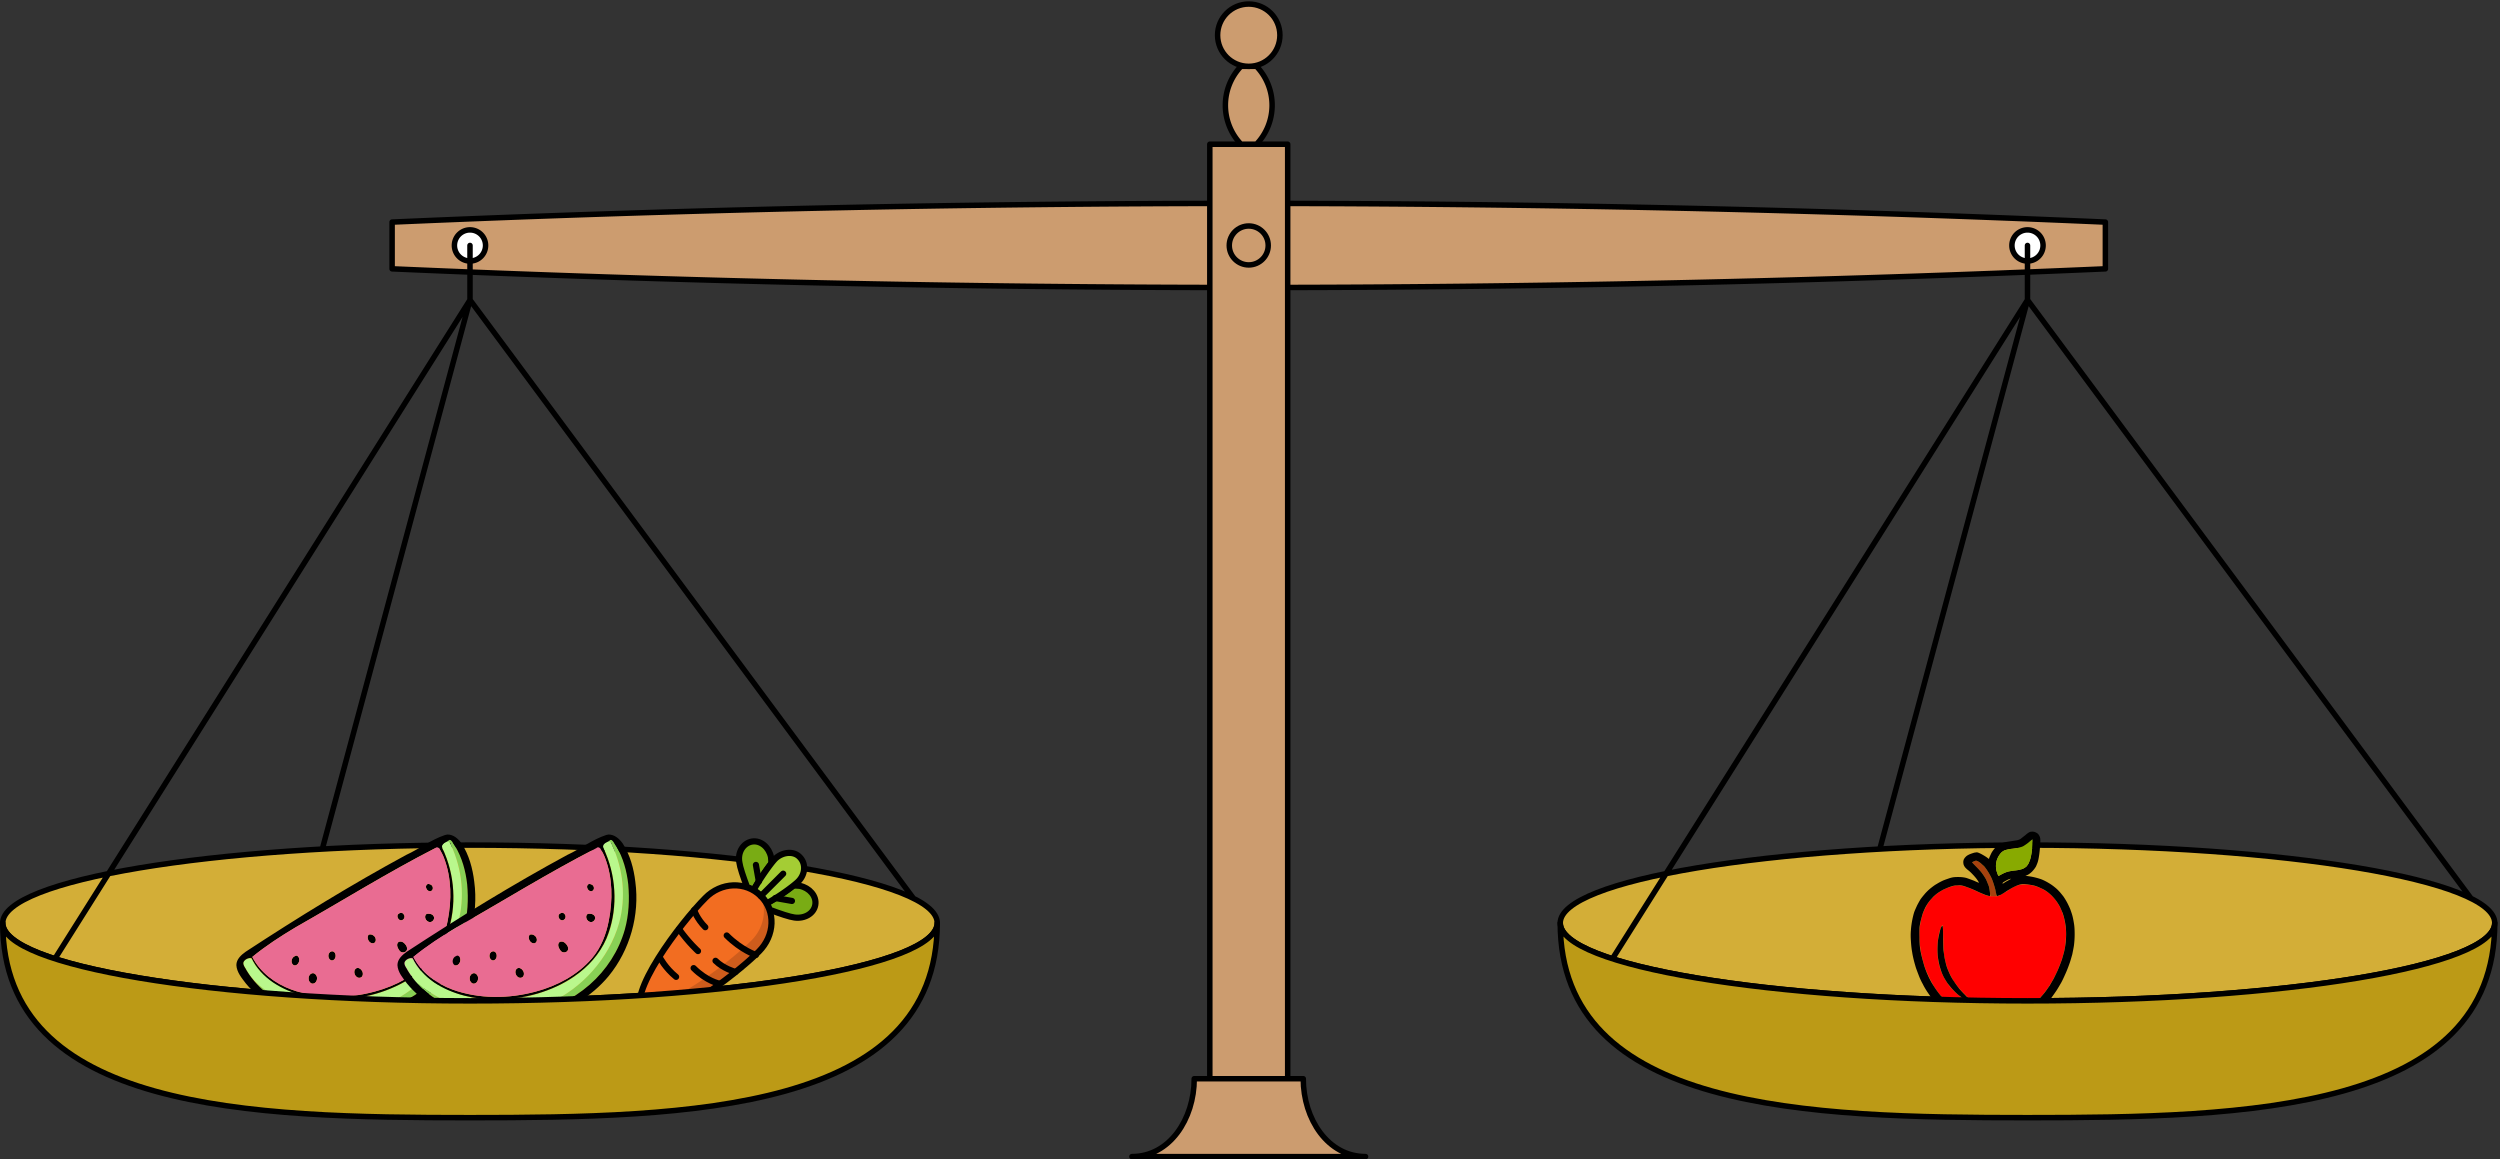 <svg xmlns="http://www.w3.org/2000/svg" width="910pt" height="422pt" viewBox="0 -422 910 422"><rect x="0" y="-422" width="910" height="422" fill="#333333" stroke="none"/><g id="page1" transform="scale(1 -1)"><path fill="#cc9c6f" d="M142.73 324.148a7141 7141 0 0 1 311.813-6.804c104.062 0 208.082 2.269 311.812 6.804v17.008a7141 7141 0 0 1-311.812 6.805 7141 7141 0 0 1-311.813-6.805z"/><path fill="none" stroke="#000" stroke-linecap="round" stroke-linejoin="round" stroke-width="2" d="M142.73 324.148a7141 7141 0 0 1 311.813-6.804c104.062 0 208.082 2.269 311.812 6.804v17.008a7141 7141 0 0 1-311.812 6.805 7141 7141 0 0 1-311.813-6.805z"/><path fill="#fff" d="M176.746 332.652a5.665 5.665 0 0 1-5.668 5.668 5.667 5.667 0 1 1 0-11.336 5.667 5.667 0 0 1 5.668 5.668"/><path fill="none" stroke="#000" stroke-linecap="round" stroke-linejoin="round" stroke-width="2" d="M176.746 332.652a5.665 5.665 0 0 1-5.668 5.668 5.667 5.667 0 1 1 0-11.336 5.667 5.667 0 0 1 5.668 5.668"/><path fill="#fff" d="M743.676 332.652a5.665 5.665 0 0 1-5.668 5.668 5.667 5.667 0 1 1 0-11.336 5.667 5.667 0 0 1 5.668 5.668"/><path fill="none" stroke="#000" stroke-linecap="round" stroke-linejoin="round" stroke-width="2" d="M743.676 332.652a5.665 5.665 0 0 1-5.668 5.668 5.667 5.667 0 1 1 0-11.336 5.667 5.667 0 0 1 5.668 5.668"/><path fill="#d3ae37" d="M341.156 86.04c0 15.655-76.144 28.347-170.078 28.347C77.148 114.387 1 101.695 1 86.039s76.148-28.348 170.078-28.348c93.934 0 170.078 12.692 170.078 28.348"/><path fill="none" stroke="#000" stroke-linecap="round" stroke-linejoin="round" stroke-width="2" d="M341.156 86.04c0 15.655-76.144 28.347-170.078 28.347C77.148 114.387 1 101.695 1 86.039s76.148-28.348 170.078-28.348c93.934 0 170.078 12.692 170.078 28.348m-170.078 226.77 161.41-217.813m-161.41 217.813L117.32 112.941m53.758 199.868L19.984 73.012m151.094 239.797v19.843"/><g fill-rule="evenodd"><path fill="#88d055" d="M163.152 116.02c-.754-.622 1.328-.622.973-1.508 1.371-3.235 2.703-6.555 3.277-10.051 2.172-11.207-.574-23.3-7.531-32.379-6.996-9.566-17.625-16.61-29.363-18.559-10.719-1.859-22.012.664-31.227 6.38-2.3 1.417-4.472 3.011-6.554 4.738 6.468-7.309 15.902-11.559 25.468-12.622 13.996-1.597 28.7 2.965 38.977 12.665 6.996 6.554 11.824 15.504 12.801 25.07.84 7.707.043 15.812-3.457 22.766a22 22 0 0 1-2.524 3.851c-.355.137-.578-.219-.84-.351"/><path fill="#b9f88c" d="M162.93 115.754c-.93-.356-2.438-1.109-1.95-2.395 2.969-5.933 4.208-12.664 4.075-19.308-.176-6.246-1.641-12.625-5.137-17.895-4.074-6.246-10.23-10.984-17.098-13.773-9.832-4.254-21.039-5.668-31.492-3.059-6.508 1.64-12.797 4.785-17.273 9.922-.797.844-1.414 1.817-1.95 2.879-.398 1.242-1.726 1.285-2.656.488-1.37-.578-.84-2.125-.09-3.011 1.95-3.809 5.184-6.868 8.907-9.036 6.199-3.941 13.285-6.687 20.636-7.398 7.575-.84 15.371.398 22.282 3.633 12.089 5.492 21.836 16.3 25.511 29.144 2.614 9.39 1.547 19.621-2.527 28.434-.219.578-.484 1.375-1.238 1.375"/><path d="M162 118.055c-5.094-1.684-9.348-5.047-14.176-7.262-20.019-10.852-39.375-22.766-58.375-35.211-1.636-1.152-3.41-2.746-3.41-4.871.133-2.617 1.95-4.695 3.453-6.692 5.895-7.175 14.442-11.78 23.434-13.816 8.324-1.863 17.051-.976 25.246 1.149 9.476 2.57 18.469 7.754 24.758 15.37 7.75 9.477 11.34 22.188 9.699 34.325-.574 4.828-1.902 9.699-4.52 13.82-1.195 1.727-3.007 3.41-5.269 3.367-.266-.046-.574-.089-.84-.179m1.285-1.95c-.887-.664-2.527-.972-2.48-2.343.218-.844.797-1.598 1.062-2.438 4.074-9.746 4.297-21.172.223-30.96-2.438-5.626-6.692-10.364-11.738-13.774-8.196-5.625-18.207-8.281-28.082-8.371-7.973-.09-16.165 1.683-22.856 6.156-3.32 2.258-6.156 5.316-7.883 8.945-1.195.047-2.57-.53-2.969-1.726-.085-1.106.797-1.95 1.243-2.922 4.297-7.086 11.515-12.09 19.355-14.66 15.856-5.184 34.281-1.418 46.86 9.566 6.07 5.316 10.628 12.356 12.8 20.11 1.461 5.312 1.727 10.894 1.239 16.386-.532 4.871-1.86 9.742-4.426 13.996-.711.664-.797 2.125-1.949 2.215-.18.043-.27-.133-.399-.18m-4.785-2.789c-17.363-8.902-33.926-19.222-50.848-28.832-5.492-3.277-10.894-6.777-15.812-10.808 2.879-5.668 8.328-9.7 14.219-11.871 9.656-3.496 20.418-3.41 30.296-.75 7.75 2.082 15.192 5.976 20.461 12.09 3.325 3.898 5.227 8.77 6.157 13.773 1.461 7.441 1.418 15.414-1.285 22.59-.442 1.238-1.063 2.39-1.727 3.543-.309.488-1.02.754-1.461.265m-2.922-13.156c-1.242-.75-.047-2.965 1.281-2.523 1.067.445.844 1.996-.129 2.39-.355.18-.753.27-1.152.133m-10.277-10.672c-1.106-.445-.621-2.082.355-2.437 1.106-.352 2.035 1.062 1.371 1.992-.308.668-1.148.934-1.726.445m10.012-.132c-1.2-.84-.313-2.79.972-2.97 1.153-.222 2.215 1.2 1.504 2.216-.527.796-1.637.886-2.476.754m-21.172-7.618c-.887-1.242.308-3.367 1.816-3.101 1.238.445.973 2.172.043 2.789-.488.398-1.238.62-1.859.312m10.937-2.613c-1.062-.887-.265-2.348.356-3.191.711-.973 2.437-.75 2.703.402.218 1.062-.532 2.035-1.328 2.61-.489.355-1.2.445-1.731.179m-24.668-3.543c-1.375-.578-1.062-3.101.442-3.191 1.64.132 1.816 2.968.222 3.324-.222.043-.488 0-.664-.133m-13.023-1.598c-1.328-.441-1.77-2.566-.485-3.32 1.149-.441 2.125.977 2.036 2.04.042.753-.754 1.902-1.551 1.28m22.277-4.472c-1.504-.973-.351-3.766 1.422-3.41 1.238.265 1.238 1.992.484 2.792-.398.575-1.238 1.016-1.906.618m-16.387-1.95c-1.461-.706-1.195-3.41.489-3.628 1.504 0 2.082 2.082 1.285 3.144-.356.574-1.153.93-1.774.484"/><path fill="#e96c92" d="M158.5 113.316c-17.363-8.902-33.926-19.222-50.848-28.832-5.492-3.277-10.894-6.777-15.812-10.808 2.879-5.668 8.328-9.7 14.219-11.871 9.656-3.496 20.418-3.41 30.296-.75 7.75 2.082 15.192 5.976 20.461 12.09 3.325 3.898 5.227 8.77 6.157 13.773 1.461 7.441 1.418 15.414-1.285 22.59-.442 1.238-1.063 2.39-1.727 3.543-.309.488-1.02.754-1.461.265m-2.922-13.156c-1.242-.75-.047-2.965 1.281-2.523 1.067.445.844 1.996-.129 2.39-.355.18-.753.27-1.152.133m-10.277-10.672c-1.106-.445-.621-2.082.355-2.437 1.106-.352 2.035 1.062 1.371 1.992-.308.668-1.148.934-1.726.445m10.012-.132c-1.2-.84-.313-2.79.972-2.97 1.153-.222 2.215 1.2 1.504 2.216-.527.796-1.637.886-2.476.754m-21.172-7.618c-.887-1.242.308-3.367 1.816-3.101 1.238.445.973 2.172.043 2.789-.488.398-1.238.62-1.859.312m10.937-2.613c-1.062-.887-.265-2.348.356-3.191.711-.973 2.437-.75 2.703.402.218 1.062-.532 2.035-1.328 2.61-.489.355-1.2.445-1.731.179m-24.668-3.543c-1.375-.578-1.062-3.101.442-3.191 1.64.132 1.816 2.968.222 3.324-.222.043-.488 0-.664-.133m-13.023-1.598c-1.328-.441-1.77-2.566-.485-3.32 1.149-.441 2.125.977 2.036 2.04.042.753-.754 1.902-1.551 1.28m22.277-4.472c-1.504-.973-.351-3.766 1.422-3.41 1.238.265 1.238 1.992.484 2.792-.398.575-1.238 1.016-1.906.618m-16.387-1.95c-1.461-.706-1.195-3.41.489-3.628 1.504 0 2.082 2.082 1.285 3.144-.356.574-1.153.93-1.774.484"/><path fill="#88d055" d="M221.781 116.02c-.75-.622 1.332-.622.977-1.508 1.375-3.235 2.703-6.555 3.277-10.051 2.168-11.207-.574-23.3-7.527-32.379-7-9.566-17.629-16.61-29.367-18.559-10.719-1.859-22.012.664-31.227 6.38-2.301 1.417-4.473 3.011-6.555 4.738 6.469-7.309 15.903-11.559 25.469-12.622 13.996-1.597 28.699 2.965 38.977 12.665 6.996 6.554 11.824 15.504 12.8 25.07.84 7.707.043 15.812-3.457 22.766a22 22 0 0 1-2.523 3.851c-.355.137-.574-.219-.844-.351"/><path fill="#b9f88c" d="M221.563 115.754c-.93-.356-2.438-1.109-1.95-2.395 2.965-5.933 4.207-12.664 4.075-19.308-.176-6.246-1.637-12.625-5.137-17.895-4.074-6.246-10.231-10.984-17.098-13.773-9.832-4.254-21.039-5.668-31.488-3.059-6.512 1.64-12.805 4.785-17.277 9.922-.797.844-1.418 1.817-1.95 2.879-.398 1.242-1.726 1.285-2.656.488-1.371-.578-.84-2.125-.09-3.011 1.949-3.809 5.184-6.868 8.903-9.036 6.203-3.941 13.289-6.687 20.64-7.398 7.574-.84 15.371.398 22.281 3.633 12.09 5.492 21.832 16.3 25.512 29.144 2.613 9.39 1.551 19.621-2.527 28.434-.223.578-.485 1.375-1.238 1.375"/><path d="M220.633 118.055c-5.094-1.684-9.348-5.047-14.172-7.262-20.023-10.852-39.375-22.766-58.379-35.211-1.637-1.152-3.41-2.746-3.41-4.871.133-2.617 1.949-4.695 3.457-6.692 5.891-7.175 14.437-11.78 23.43-13.816 8.324-1.863 17.05-.976 25.246 1.149 9.476 2.57 18.468 7.754 24.758 15.37 7.75 9.477 11.335 22.188 9.699 34.325-.574 4.828-1.907 9.699-4.52 13.82-1.195 1.727-3.012 3.41-5.269 3.367-.266-.046-.575-.089-.84-.179m1.281-1.95c-.883-.664-2.523-.972-2.476-2.343.218-.844.796-1.598 1.062-2.438 4.074-9.746 4.297-21.172.219-30.96-2.434-5.626-6.688-10.364-11.735-13.774-8.195-5.625-18.207-8.281-28.082-8.371-7.972-.09-16.168 1.683-22.855 6.156-3.32 2.258-6.156 5.316-7.883 8.945-1.195.047-2.57-.53-2.969-1.726-.086-1.106.797-1.95 1.243-2.922 4.296-7.086 11.515-12.09 19.355-14.66 15.855-5.184 34.281-1.418 46.859 9.566 6.067 5.316 10.629 12.356 12.801 20.11 1.461 5.312 1.727 10.894 1.238 16.386-.531 4.871-1.859 9.742-4.425 13.996-.711.664-.801 2.125-1.95 2.215-.179.043-.265-.133-.402-.18m-4.781-2.789c-17.363-8.902-33.93-19.222-50.848-28.832-5.492-3.277-10.894-6.777-15.812-10.808 2.879-5.668 8.328-9.7 14.218-11.871 9.657-3.496 20.418-3.41 30.297-.75 7.75 2.082 15.192 5.976 20.461 12.09 3.321 3.898 5.227 8.77 6.156 13.773 1.461 7.441 1.418 15.414-1.285 22.59-.441 1.238-1.062 2.39-1.726 3.543-.309.488-1.02.754-1.461.265m-2.922-13.156c-1.242-.75-.047-2.965 1.281-2.523 1.067.445.844 1.996-.133 2.39-.351.18-.75.27-1.148.133m-10.277-10.672c-1.106-.445-.621-2.082.355-2.437 1.106-.352 2.035 1.062 1.371 1.992-.308.668-1.148.934-1.726.445m10.011-.132c-1.199-.84-.312-2.79.973-2.97 1.152-.222 2.215 1.2 1.508 2.216-.531.796-1.641.886-2.481.754m-21.172-7.618c-.886-1.242.309-3.367 1.817-3.101 1.238.445.973 2.172.043 2.789-.488.398-1.238.62-1.86.312m10.942-2.613c-1.067-.887-.27-2.348.351-3.191.707-.973 2.438-.75 2.704.402.218 1.062-.532 2.035-1.329 2.61-.488.355-1.199.445-1.726.179m-24.672-3.543c-1.375-.578-1.063-3.101.441-3.191 1.641.132 1.817 2.968.223 3.324-.223.043-.488 0-.664-.133m-13.023-1.598c-1.329-.441-1.77-2.566-.489-3.32 1.153-.441 2.129.977 2.039 2.04.043.753-.754 1.902-1.55 1.28m22.281-4.472c-1.508-.973-.356-3.766 1.414-3.41 1.242.265 1.242 1.992.488 2.792-.398.575-1.238 1.016-1.902.618m-16.391-1.95c-1.461-.706-1.195-3.41.488-3.628 1.504 0 2.082 2.082 1.286 3.144-.356.574-1.153.93-1.774.484"/><path fill="#e96c92" d="M217.133 113.316c-17.363-8.902-33.93-19.222-50.848-28.832-5.492-3.277-10.894-6.777-15.812-10.808 2.879-5.668 8.328-9.7 14.218-11.871 9.657-3.496 20.418-3.41 30.297-.75 7.75 2.082 15.192 5.976 20.461 12.09 3.321 3.898 5.227 8.77 6.156 13.773 1.461 7.441 1.418 15.414-1.285 22.59-.441 1.238-1.062 2.39-1.726 3.543-.309.488-1.02.754-1.461.265m-2.922-13.156c-1.242-.75-.047-2.965 1.281-2.523 1.067.445.844 1.996-.133 2.39-.351.18-.75.27-1.148.133m-10.277-10.672c-1.106-.445-.621-2.082.355-2.437 1.106-.352 2.035 1.062 1.371 1.992-.308.668-1.148.934-1.726.445m10.011-.132c-1.199-.84-.312-2.79.973-2.97 1.152-.222 2.215 1.2 1.508 2.216-.531.796-1.641.886-2.481.754m-21.172-7.618c-.886-1.242.309-3.367 1.817-3.101 1.238.445.973 2.172.043 2.789-.488.398-1.238.62-1.86.312m10.942-2.613c-1.067-.887-.27-2.348.351-3.191.707-.973 2.438-.75 2.704.402.218 1.062-.532 2.035-1.329 2.61-.488.355-1.199.445-1.726.179m-24.672-3.543c-1.375-.578-1.063-3.101.441-3.191 1.641.132 1.817 2.968.223 3.324-.223.043-.488 0-.664-.133m-13.023-1.598c-1.329-.441-1.77-2.566-.489-3.32 1.153-.441 2.129.977 2.039 2.04.043.753-.754 1.902-1.55 1.28m22.281-4.472c-1.508-.973-.356-3.766 1.414-3.41 1.242.265 1.242 1.992.488 2.792-.398.575-1.238 1.016-1.902.618m-16.391-1.95c-1.461-.706-1.195-3.41.488-3.628 1.504 0 2.082 2.082 1.286 3.144-.356.574-1.153.93-1.774.484"/></g><path fill="#79ac14" d="M274.27 97.957c1.949 3.367 4.605 7.266 6.554 9.742 0 .711-.176 1.418-.176 2.305-.71 3.543-3.722 6.199-6.91 5.672-3.187-.535-5.316-3.899-4.605-7.621.176-1.594 1.418-5.313 2.836-9.036.707-.175 1.594-.53 2.301-1.062"/><path fill="none" stroke="#000" stroke-linecap="round" stroke-linejoin="round" stroke-width="2.25" d="M274.27 97.957c1.949 3.367 4.605 7.266 6.554 9.742 0 .711-.176 1.418-.176 2.305-.71 3.543-3.722 6.199-6.91 5.672-3.187-.535-5.316-3.899-4.605-7.621.176-1.594 1.418-5.313 2.836-9.036.707-.175 1.594-.53 2.301-1.062"/><path fill="#79ac14" d="M279.055 93.172c3.367 1.95 7.261 4.61 9.742 6.559.711 0 1.418-.18 2.305-.18 3.543-.707 6.199-3.719 5.668-6.907-.532-3.19-3.899-5.14-7.618-4.609-1.593.18-5.316 1.418-9.035 2.836-.179.707-.531 1.594-1.062 2.3"/><path fill="none" stroke="#000" stroke-linecap="round" stroke-linejoin="round" stroke-width="2.25" d="M279.055 93.172c3.367 1.95 7.261 4.61 9.742 6.559.711 0 1.418-.18 2.305-.18 3.543-.707 6.199-3.719 5.668-6.907-.532-3.19-3.899-5.14-7.618-4.609-1.593.18-5.316 1.418-9.035 2.836-.179.707-.531 1.594-1.062 2.3"/><path fill="#a4cd34" d="M276.926 95.832a7.8 7.8 0 0 0 2.129-2.66c4.425 2.305 9.922 6.379 11.515 7.973 2.657 2.66 2.832 6.554.532 8.859-2.125 2.305-6.204 1.949-8.86-.531-1.594-1.594-5.492-7.086-7.972-11.516a7.8 7.8 0 0 0 2.656-2.125"/><path fill="none" stroke="#000" stroke-linecap="round" stroke-linejoin="round" stroke-width="2.25" d="M276.926 95.832a7.8 7.8 0 0 0 2.129-2.66c4.425 2.305 9.922 6.379 11.515 7.973 2.657 2.66 2.832 6.554.532 8.859-2.125 2.305-6.204 1.949-8.86-.531-1.594-1.594-5.492-7.086-7.972-11.516a7.8 7.8 0 0 0 2.656-2.125"/><path fill="#f26d21" d="M276.926 95.832c-5.492 5.492-14.528 5.137-20.196-.71-8.859-8.856-29.234-35.61-22.675-42.165 6.554-6.555 33.304 13.82 42.164 22.676 5.847 5.848 6.203 14.707.707 20.199"/><path fill="#ce5c1c" d="M276.926 95.832c2.304-5.137 1.062-11.691-3.363-16.121-8.329-8.328-32.422-26.578-40.75-23.563 0-1.418.355-2.484 1.242-3.191 6.554-6.555 33.304 13.82 42.164 22.676 5.847 5.672 6.203 14.707.707 20.199"/><g fill="none" stroke="#000" stroke-linecap="round" stroke-linejoin="round" stroke-width="2.25"><path d="M275.156 74.395s-5.316 1.77-10.629 7.086m-10.453-5.668s-3.367 3.011-6.91 7.972m20.551-15.59s-4.43 1.239-7.266 4.075m1.418-8.329s-4.605.887-9.387 5.668m-12.226 3.723s1.949-3.723 5.848-6.91m6.554 24.273s1.063-3.191 4.074-6.203M241.316 58.45s2.481-2.837 5.493-4.075m38.269 49.605-8.152-8.148m-1.77 11.34 1.063-6.027m12.047-7.086-6.024 1.062"/><path d="M276.926 95.832c-5.492 5.492-14.528 5.137-20.196-.71-8.859-8.856-29.234-35.61-22.675-42.165 6.554-6.555 33.304 13.82 42.164 22.676 5.847 5.848 6.203 14.707.707 20.199"/></g><path fill="#bc9a16" d="M1 86.04c0-68.6 90.55-70.869 170.078-70.869 79.527 0 170.078 2.27 170.078 70.867 0-15.656-76.144-28.348-170.078-28.348C77.148 57.691 1 70.383 1 86.04"/><path fill="none" stroke="#000" stroke-linecap="round" stroke-linejoin="round" stroke-width="2" d="M1 86.04c0-68.6 90.55-70.869 170.078-70.869 79.527 0 170.078 2.27 170.078 70.867 0-15.656-76.144-28.348-170.078-28.348C77.148 57.691 1 70.383 1 86.04"/><path fill="#d3ae37" d="M908.086 86.04c0 15.655-76.145 28.347-170.078 28.347S567.93 101.695 567.93 86.039s76.144-28.348 170.078-28.348S908.086 70.383 908.086 86.04"/><path fill="none" stroke="#000" stroke-linecap="round" stroke-linejoin="round" stroke-width="2" d="M908.086 86.04c0 15.655-76.145 28.347-170.078 28.347S567.93 101.695 567.93 86.039s76.144-28.348 170.078-28.348S908.086 70.383 908.086 86.04M738.008 312.809l161.41-217.813m-161.41 217.813L684.25 112.941m53.758 199.868L586.914 73.012m151.094 239.797v19.843"/><g fill-rule="evenodd"><path fill="#a7410e" d="M718.523 108.469c-.308-.125-.621-.313-.679-.313-.063 0 .554-.679 1.363-1.488.805-.805 1.797-1.859 2.231-2.48a20.5 20.5 0 0 0 1.488-2.293c.312-.68.746-1.797.992-2.418.187-.684.375-1.797.434-2.418 0-.684.125-1.243.25-1.301.062-.063.558-.125 1.054-.125.742 0 .93.062.992.246.063.125 0 .746-.125 1.426-.125.62-.433 1.86-.746 2.668-.246.867-.679 2.047-.992 2.668-.308.617-.867 1.672-1.301 2.293-.371.621-.992 1.425-1.3 1.796-.371.309-.93.805-1.243 1.118-.371.246-.804.558-1.054.679a2 2 0 0 1-.617.188c-.125 0-.434-.121-.747-.246m17.735-8.371h.746c.246.058.059.058-.375.058-.371 0-.559 0-.371-.058m-20.832-40.492c.433-.372.804-.747.804-.747.063 0-.25.375-.683.746-.371.434-.742.805-.805.805-.062 0 .246-.37.684-.804m-7.567-1.614c.371-.433.743-.804.805-.804s-.246.37-.68.804c-.433.371-.808.746-.808.746-.063 0 .25-.375.683-.746"/><path fill="red" d="M734.461 99.723c-.559-.184-1.242-.434-1.426-.559-.25-.121-1.305-.742-2.297-1.426-1.05-.617-2.293-1.363-2.789-1.61-.804-.37-.992-.37-2.418-.37-1.238 0-1.676.058-2.605.37-.559.184-2.231.868-3.598 1.552-1.426.617-3.035 1.3-3.594 1.484-.558.188-1.488.438-2.109.496-.93.125-1.301.125-2.23-.058-.622-.125-1.739-.496-2.481-.809-.746-.246-1.801-.742-2.297-1.055-.496-.308-1.301-.804-1.672-1.113-.433-.371-1.117-.992-1.613-1.488s-1.117-1.301-1.488-1.797c-.309-.496-.805-1.43-1.117-2.05-.309-.556-.743-1.548-.93-2.169-.184-.621-.496-1.676-.617-2.418-.188-.742-.375-2.047-.438-2.914-.121-.93-.121-2.355-.058-3.473.058-1.054.183-2.605.308-3.41.063-.808.371-2.172.559-3.039.183-.867.621-2.48.992-3.656.371-1.117 1.176-2.98 1.734-4.094a43 43 0 0 1 1.922-3.535 74 74 0 0 1 1.797-2.48c.5-.559 1.555-1.676 2.359-2.48.805-.806 1.985-1.798 2.543-2.169.555-.437 1.364-.934 1.797-1.18.434-.187 1.426-.62 2.235-.867.742-.25 1.98-.558 2.789-.683.867-.125 1.734-.188 2.48-.125.68 0 1.614.25 2.481.496 1.054.312 1.613.433 2.543.433 1.05.063 1.3 0 3.097-.617 1.426-.558 2.11-.683 2.731-.683.496 0 1.301.125 1.859.308.559.125 1.488.496 2.11.746.617.309 1.671.805 2.293 1.18.683.434 1.675 1.113 2.292 1.61.622.433 1.614 1.363 2.235 1.984s1.551 1.613 2.047 2.23c.496.621 1.301 1.738 1.797 2.422.433.742 1.179 1.984 1.613 2.727.433.746 1.113 2.109 1.551 3.039.371.867.992 2.48 1.363 3.472s.805 2.418.992 3.223c.184.746.434 1.926.559 2.668.058.683.183 2.047.246 2.977.062.992.062 2.355-.063 3.285-.062.87-.308 2.171-.433 2.855-.125.68-.434 1.797-.684 2.414-.183.684-.617 1.676-.93 2.297-.308.621-.867 1.55-1.238 2.11s-1.055 1.425-1.613 1.984c-.559.496-1.301 1.238-1.797 1.547-.434.312-1.305.87-1.922 1.18a20 20 0 0 1-2.109.867c-.496.187-1.426.37-1.985.496-.621.125-1.671.25-2.418.187-1.054 0-1.55-.062-2.355-.312m-27.902-15.254c-.188-.434-.496-1.238-.621-1.86-.188-.62-.375-1.796-.497-2.543-.125-.804-.187-2.418-.187-3.53 0-1.243.062-2.794.187-3.536.122-.746.309-1.86.497-2.48.125-.622.496-1.739.804-2.48.313-.747.867-1.923 1.305-2.606.433-.743 1.113-1.735 1.547-2.356a62 62 0 0 1 1.984-2.11c.621-.62 1.676-1.488 2.293-1.984.684-.433 1.613-1.054 2.172-1.3.559-.25 1.117-.496 1.363-.496.25-.063.375-.063.375.062 0 .063-.992 1.113-2.109 2.293a77 77 0 0 0-2.914 3.102 43 43 0 0 1-1.488 2.046c-.372.555-.993 1.672-1.364 2.418a28 28 0 0 0-1.117 2.606c-.187.68-.559 1.734-.684 2.355-.121.618-.371 1.735-.496 2.54-.121.93-.246 2.855-.246 5.519-.062 2.297-.125 4.34-.125 4.59-.062.25-.125.496-.183.496-.125 0-.313-.371-.496-.746"/><path d="M738.988 119.195c-.312-.062-1.054-.558-1.675-1.117-.622-.496-1.426-1.113-1.739-1.363-.433-.313-.929-.496-1.672-.621-.558-.063-1.859-.309-2.851-.434-1.488-.25-1.985-.371-2.914-.867-.809-.371-1.305-.746-1.922-1.426-.438-.496-1.055-1.304-1.367-1.922-.309-.621-.618-1.367-.743-1.613l-.125-.496-.929.684c-.559.371-1.488.929-2.11 1.238-1.054.496-1.238.558-1.859.433-.371 0-1.238-.308-1.922-.558-.867-.371-1.363-.68-1.734-1.113-.313-.313-.621-.809-.684-1.118-.125-.375-.125-.871-.062-1.179 0-.309.187-.805.371-1.055.125-.309.621-.805 1.054-1.176a14 14 0 0 0 1.86-1.676c.558-.558 1.363-1.488 1.738-2.046.371-.555.68-1.051.617-1.118 0 0-.804.313-1.734.746-.992.372-2.293.868-2.914 1.055-.867.188-1.551.309-2.852.309-1.488 0-1.922-.063-3.039-.371-.683-.246-1.859-.621-2.543-.93-.679-.309-1.734-.867-2.293-1.242-.621-.309-1.675-1.113-2.355-1.672-.746-.621-1.676-1.55-2.11-2.11a25 25 0 0 1-1.425-1.796c-.313-.497-.809-1.426-1.18-2.11-.309-.683-.805-1.738-1.055-2.418-.246-.683-.558-1.984-.742-2.914-.187-.93-.433-2.543-.496-3.66-.125-1.488-.125-2.48 0-4.215.063-1.18.246-2.914.434-3.843.125-.93.433-2.297.621-3.04.183-.746.554-2.047.804-2.851.313-.871.805-2.172 1.118-2.977.308-.808.929-2.11 1.363-2.851.371-.809 1.117-2.047 1.613-2.793.496-.742 1.363-1.985 1.985-2.727.617-.746 1.734-1.984 2.543-2.73a27 27 0 0 1 2.664-2.293c.683-.559 1.859-1.242 2.605-1.676.805-.371 1.859-.805 2.481-.992.621-.246 1.671-.496 2.355-.68.684-.125 2.047-.312 3.039-.312 1.672-.063 1.922-.063 3.16.312a80 80 0 0 1 2.172.559l.742.246 2.235-.742c1.984-.684 2.293-.746 3.472-.746 1.117 0 1.551.062 2.914.433.993.313 2.356.867 3.594 1.488 1.059.559 2.547 1.426 3.289 1.922.742.559 2.168 1.801 3.223 2.856 1.055 1.05 2.359 2.418 2.793 3.035.433.621 1.238 1.738 1.734 2.48.496.746 1.242 2.047 1.676 2.793.434.743 1.113 2.23 1.551 3.223.496 1.055 1.117 2.668 1.484 3.723.375.992.809 2.601 1.059 3.468.183.93.496 2.422.617 3.29.125.992.25 2.48.25 3.968 0 1.61-.063 2.914-.25 3.969-.121.805-.371 2.105-.559 2.789-.183.742-.554 1.734-.742 2.293-.187.496-.683 1.55-1.055 2.297a24 24 0 0 1-1.488 2.48c-.496.618-1.18 1.489-1.613 1.922a12 12 0 0 1-1.61 1.489c-.433.37-1.367 1.05-2.046 1.425-.684.434-1.864 1.055-2.668 1.364-.805.308-2.168.683-3.039.867-.868.187-1.86.312-2.231.375h-.621l.746.371c.434.183 1.176.742 1.672 1.238.559.559 1.117 1.305 1.426 1.859.25.559.621 1.426.746 1.989.183.617.371 1.797.496 2.789.125.93.246 2.48.309 3.41.062 1.113.062 1.922-.063 2.293-.062.312-.309.809-.496 1.055-.121.25-.559.621-.867.746-.309.183-.805.371-1.117.371-.372.062-.868 0-1.114-.063m-.496-3.785a19 19 0 0 0-2.047-1.426c-.496-.246-1.367-.496-1.922-.617-.621-.125-1.8-.312-2.605-.375a16 16 0 0 1-2.172-.496c-.433-.183-.992-.555-1.301-.867-.308-.309-.746-.93-.992-1.363-.25-.434-.558-1.118-.683-1.614a8 8 0 0 1-.247-1.922c0-.558.125-1.363.188-1.671.121-.375.309-.93.434-1.305l.308-.617 1.238.679c.684.372 1.614.747 2.047.868.375.125 1.489.312 2.36.433.929.063 1.922.25 2.293.375.371.063.929.246 1.238.434.375.183.867.558 1.117.804.188.309.559.747.684 1.055.125.246.371.93.558 1.426.184.559.371 1.551.496 2.297.121.742.246 2.105.309 3.16 0 .992.062 1.801 0 1.801 0 0-.621-.5-1.301-1.059m-19.969-6.941c-.308-.125-.621-.313-.679-.313-.063 0 .554-.679 1.363-1.488.805-.805 1.797-1.859 2.231-2.48a20.5 20.5 0 0 0 1.488-2.293c.312-.68.746-1.797.992-2.418.187-.684.375-1.797.434-2.48.062-.93 0-1.18-.122-1.18-.062 0-.683.187-1.367.374-.617.246-1.859.743-2.664 1.114-.871.433-2.172.992-2.914 1.304-.808.309-1.984.743-2.605.93-.992.246-1.489.246-2.356.184-.683 0-1.551-.184-2.418-.496-.746-.246-1.859-.743-2.543-1.051-.683-.375-1.734-.992-2.297-1.43-.554-.433-1.425-1.176-1.796-1.672-.434-.433-1.118-1.238-1.489-1.797s-.867-1.367-1.054-1.8a23 23 0 0 1-.868-2.047 66 66 0 0 1-.679-2.477 18 18 0 0 1-.438-2.297c-.058-.558-.121-2.293-.058-3.781 0-1.613.121-3.41.246-4.219a38 38 0 0 1 .683-3.222c.246-.993.68-2.543.93-3.348.309-.867.805-2.234 1.176-2.977.312-.808.992-2.046 1.426-2.851.496-.809 1.242-1.985 1.738-2.668.433-.621 1.238-1.676 1.797-2.297.496-.617 1.488-1.672 2.172-2.23.679-.622 1.671-1.364 2.109-1.735.434-.312 1.301-.809 1.922-1.117s1.609-.684 2.23-.93a31 31 0 0 1 2.293-.558c.684-.125 1.676-.25 2.297-.25.805 0 1.426.125 2.852.558 1.3.375 1.984.496 2.726.496.809 0 1.305-.12 2.914-.617 1.493-.558 2.11-.683 2.856-.683.742-.063 1.238.062 2.168.37.621.188 1.738.622 2.418.993.746.312 1.926.992 2.605 1.488.746.434 1.922 1.305 2.543 1.86.621.558 1.613 1.55 2.168 2.234.559.617 1.367 1.55 1.738 2.11.434.558.993 1.425 1.364 1.921.312.559.929 1.61 1.367 2.356.433.804 1.113 2.23 1.547 3.16a69 69 0 0 1 1.551 3.969c.371 1.242.867 2.914.992 3.722.187.867.371 2.11.433 2.79.063.683.125 1.921.125 2.788 0 .871-.062 2.297-.187 3.04-.121.808-.309 1.984-.496 2.605-.121.62-.434 1.613-.617 2.11-.25.558-.622 1.488-.872 1.984-.246.558-.804 1.425-1.175 1.984s-1.18 1.55-1.797 2.168c-.621.621-1.488 1.363-1.988 1.676-.497.37-1.364.867-1.985 1.113-.617.313-1.672.746-2.355.934-.68.183-1.86.37-2.727.496-1.305.121-1.613.121-2.543-.063-.558-.125-1.488-.496-2.109-.808-.559-.246-1.797-.993-2.727-1.547-.871-.621-1.922-1.243-2.297-1.426-.433-.125-.867-.313-1.05-.375-.375-.121-.375-.063-.622 1.242a19 19 0 0 1-.746 2.852c-.246.867-.679 2.047-.992 2.668-.308.617-.867 1.672-1.301 2.293-.371.621-.992 1.425-1.3 1.796-.371.309-.93.805-1.243 1.118-.371.246-.804.558-1.054.679a2 2 0 0 1-.617.188c-.125 0-.434-.121-.747-.246m12.711-6.512a11 11 0 0 1-1.425-.742c-.496-.25-.868-.563-.868-.684 0-.125 0-.187.063-.187 0 0 .371.187.805.496.375.25 1.117.621 1.55.871.434.246.684.434.621.434-.125 0-.433-.125-.746-.188m-24.738-17.672c-.187-.375-.433-1.426-.621-2.234-.187-.805-.434-2.106-.496-2.79a41 41 0 0 1-.125-2.85c0-.872.062-2.235.187-3.102.122-.868.372-2.106.555-2.852.188-.684.5-1.676.684-2.172.187-.558.558-1.363.808-1.86.246-.495.867-1.487 1.301-2.167.496-.684 1.488-1.922 2.231-2.668.683-.746 1.8-1.8 2.484-2.235.617-.496 1.734-1.175 2.418-1.546.742-.375 1.363-.621 1.609-.559.25 0 .125.246-1.488 1.797-.992.992-2.293 2.418-2.914 3.101-.559.743-1.426 1.922-1.859 2.606-.497.68-1.118 1.734-1.426 2.414-.313.621-.809 1.8-1.117 2.605a32 32 0 0 0-.805 3.102c-.188.867-.371 2.356-.496 3.16-.063.871-.125 2.98-.125 4.715s-.063 3.41-.125 3.719c0 .312-.121.558-.184.558-.062 0-.312-.308-.496-.742"/><path fill="#8a0" d="M738.492 115.41a19 19 0 0 0-2.047-1.426c-.496-.246-1.367-.496-1.922-.617-.621-.125-1.8-.312-2.605-.375a16 16 0 0 1-2.172-.496c-.433-.183-.992-.555-1.301-.867-.308-.309-.746-.93-.992-1.363-.25-.434-.558-1.118-.683-1.614a8 8 0 0 1-.247-1.922c0-.558.125-1.363.188-1.671.121-.375.309-.93.434-1.305l.308-.617 1.238.679c.684.372 1.614.747 2.047.868.375.125 1.489.312 2.36.433.929.063 1.922.25 2.293.375.371.063.929.246 1.238.434.375.183.867.558 1.117.804.188.309.559.747.684 1.055.125.246.371.93.558 1.426.184.559.371 1.551.496 2.297.121.742.246 2.105.309 3.16 0 .992.062 1.801 0 1.801 0 0-.621-.5-1.301-1.059m5.578-59.523-.742-.809.805.746.805.805-.059.062s-.375-.37-.809-.804"/></g><path fill="#bc9a16" d="M567.93 86.04c0-68.599 90.55-70.868 170.078-70.868 79.527 0 170.078 2.27 170.078 70.867 0-15.656-76.145-28.348-170.078-28.348S567.93 70.383 567.93 86.04"/><path fill="none" stroke="#000" stroke-linecap="round" stroke-linejoin="round" stroke-width="2" d="M567.93 86.04c0-68.599 90.55-70.868 170.078-70.868 79.527 0 170.078 2.27 170.078 70.867 0-15.656-76.145-28.348-170.078-28.348S567.93 70.383 567.93 86.04"/><path fill="#cc9c6f" d="M461.629 332.652c0 3.914-3.172 7.086-7.086 7.086s-7.086-3.172-7.086-7.086 3.172-7.086 7.086-7.086 7.086 3.172 7.086 7.086"/><path fill="none" stroke="#000" stroke-linecap="round" stroke-linejoin="round" stroke-width="2" d="M461.629 332.652c0 3.914-3.172 7.086-7.086 7.086s-7.086-3.172-7.086-7.086 3.172-7.086 7.086-7.086 7.086 3.172 7.086 7.086"/><circle cx="454.543" cy="332.652" r="1"/><path fill="#cc9c6f" d="M440.371 29.344h28.344v340.16h-28.344Z"/><path fill="none" stroke="#000" stroke-linecap="round" stroke-linejoin="round" stroke-width="2" d="M440.371 29.344h28.344v340.16h-28.344z"/><path fill="#cc9c6f" d="M461.629 332.652c0 3.914-3.172 7.086-7.086 7.086s-7.086-3.172-7.086-7.086 3.172-7.086 7.086-7.086 7.086 3.172 7.086 7.086"/><path fill="none" stroke="#000" stroke-linecap="round" stroke-linejoin="round" stroke-width="2" d="M461.629 332.652c0 3.914-3.172 7.086-7.086 7.086s-7.086-3.172-7.086-7.086 3.172-7.086 7.086-7.086 7.086 3.172 7.086 7.086"/><path fill="#cc9c6f" d="M457.379 369.504a20.554 20.554 0 0 1 0 28.344h-5.668a20.543 20.543 0 0 1 0-28.344z"/><path fill="none" stroke="#000" stroke-linecap="round" stroke-linejoin="round" stroke-width="2" d="M457.379 369.504a20.554 20.554 0 0 1 0 28.344h-5.668a20.543 20.543 0 0 1 0-28.344z"/><path fill="#cc9c6f" d="M465.883 409.188c0 6.261-5.078 11.339-11.34 11.339s-11.34-5.078-11.34-11.339 5.078-11.34 11.34-11.34 11.34 5.078 11.34 11.34"/><path fill="none" stroke="#000" stroke-linecap="round" stroke-linejoin="round" stroke-width="2" d="M465.883 409.188c0 6.261-5.078 11.339-11.34 11.339s-11.34-5.078-11.34-11.339 5.078-11.34 11.34-11.34 11.34 5.078 11.34 11.34"/><path fill="#cc9c6f" d="M497.063 1c-13.692 0-22.676 13.621-22.676 28.344h-39.688C434.699 14.62 425.715 1 412.023 1z"/><path fill="none" stroke="#000" stroke-linecap="round" stroke-linejoin="round" stroke-width="2" d="M497.063 1c-13.692 0-22.676 13.621-22.676 28.344h-39.688C434.699 14.62 425.715 1 412.023 1z"/></g></svg>
